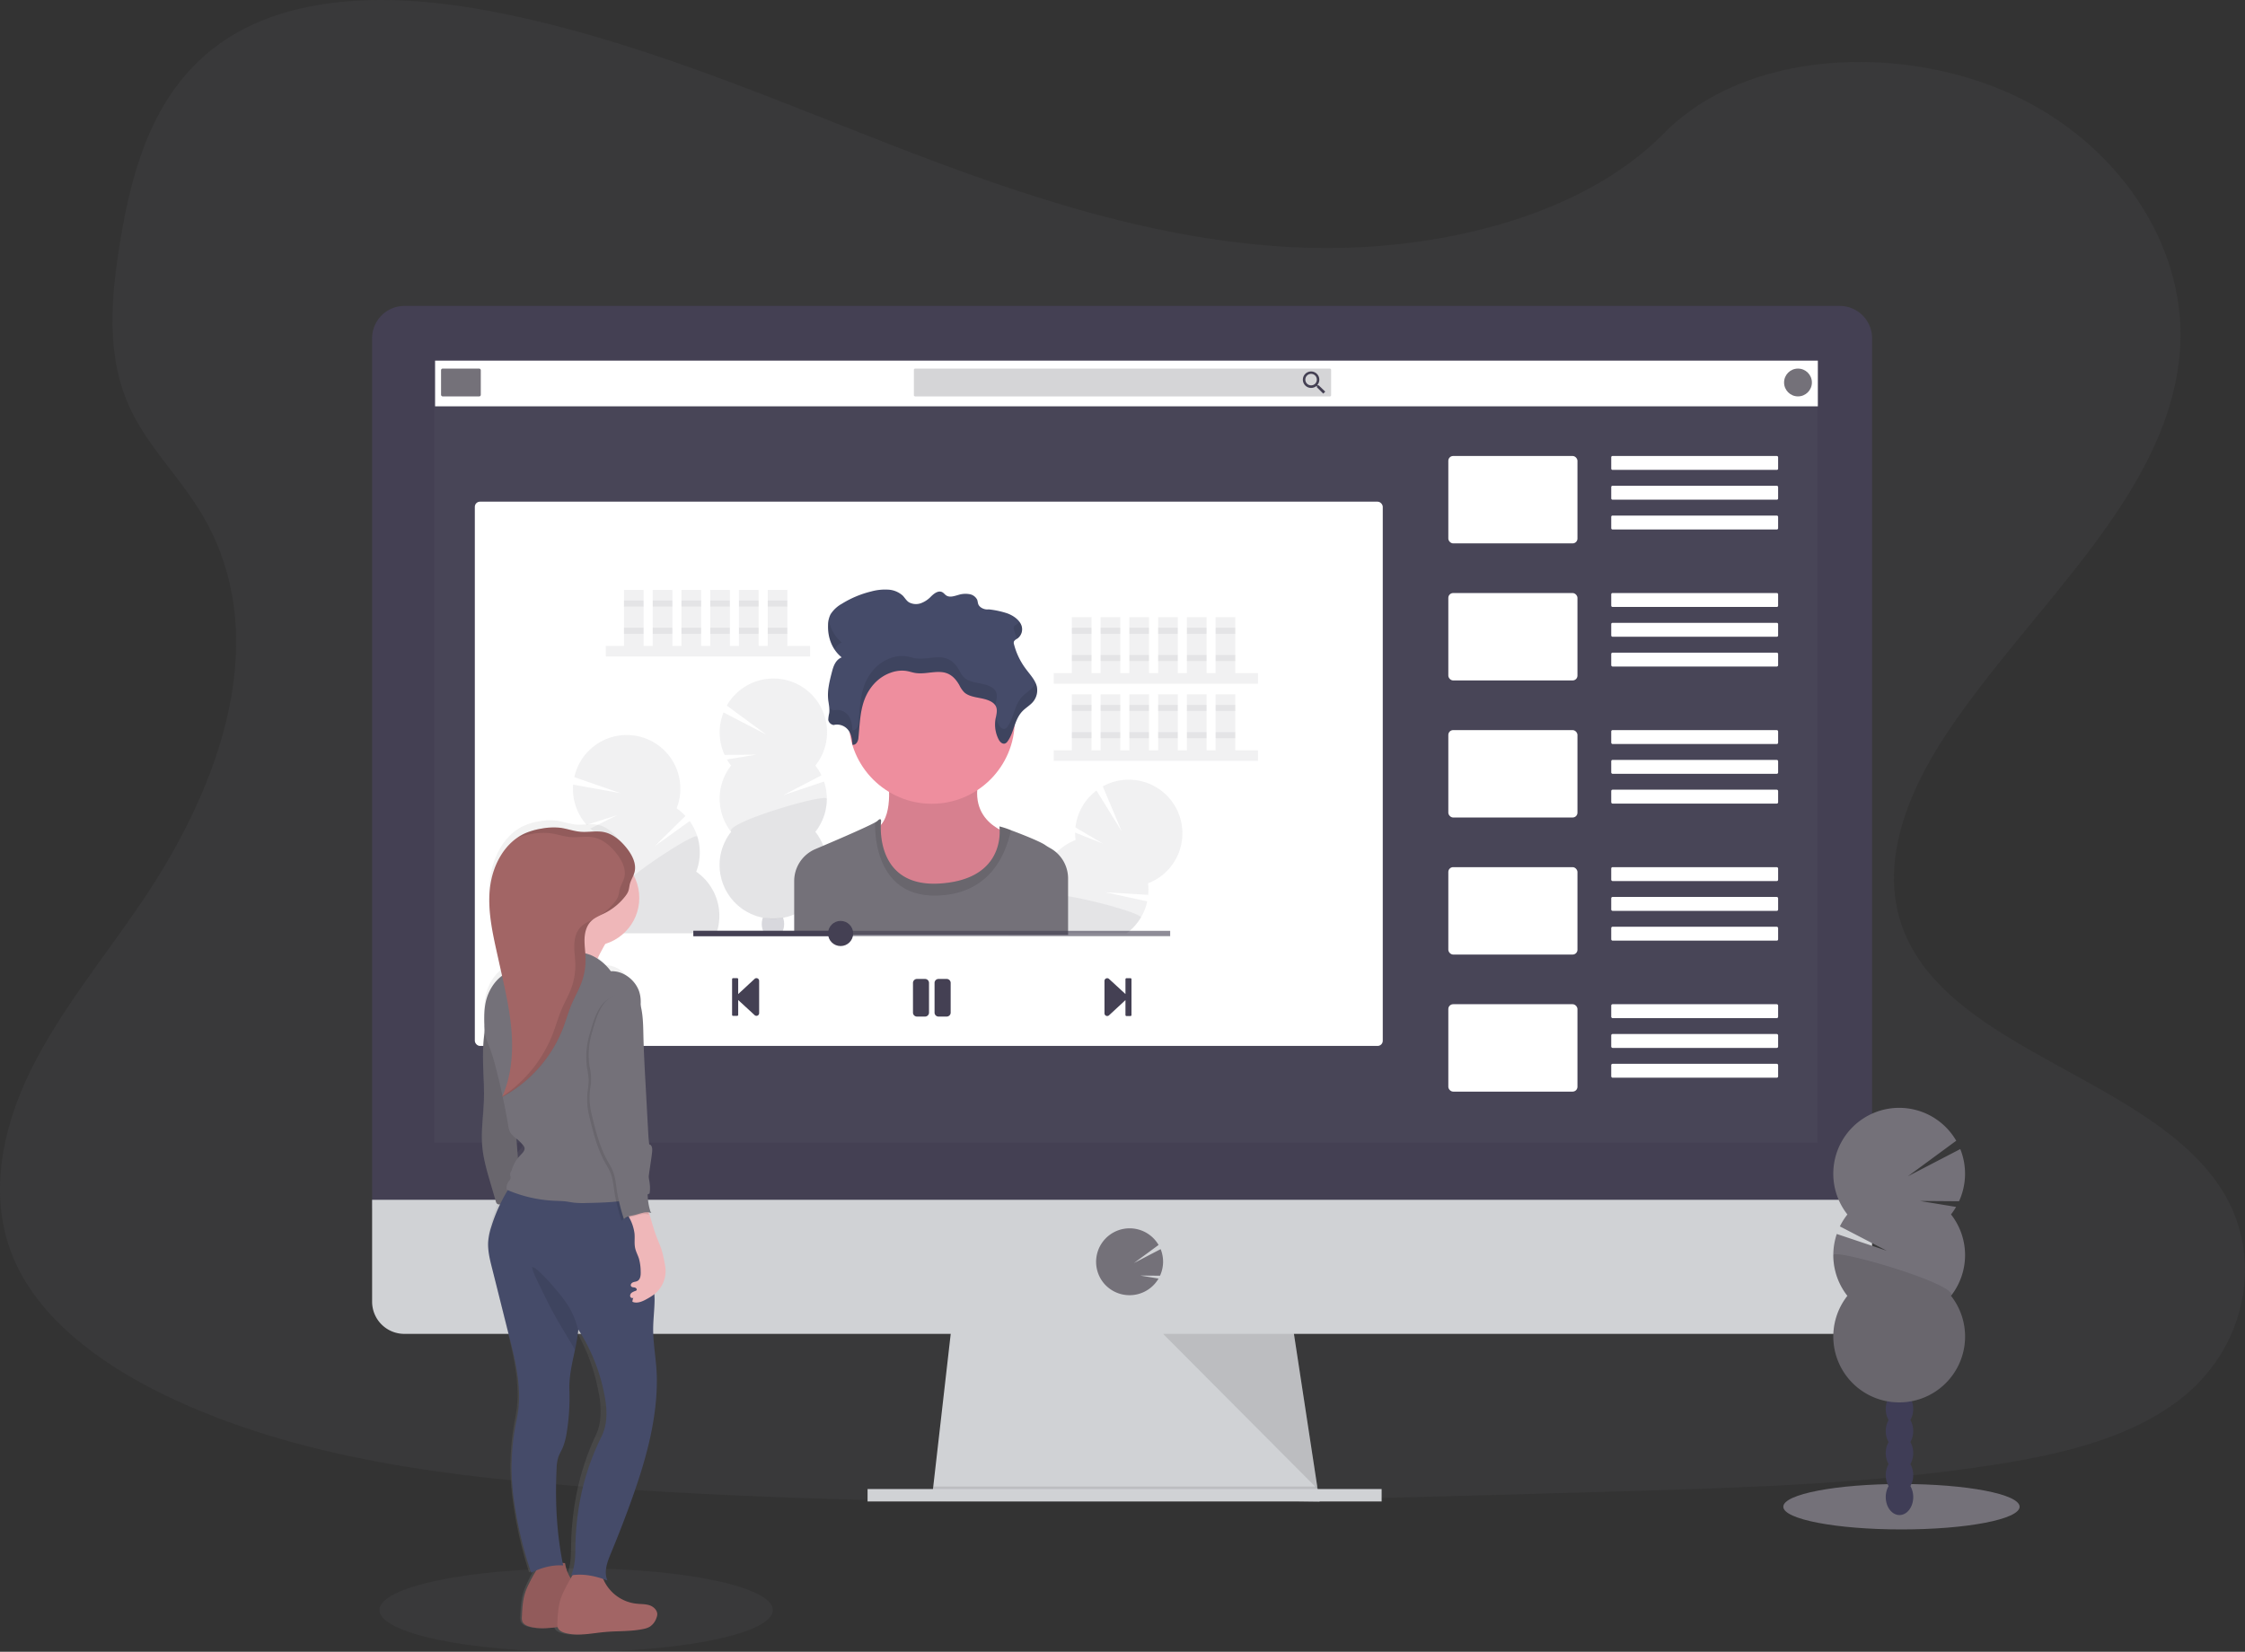 <svg id="b847c0d8-de26-4ae3-b269-ef35a8ef771f" data-name="Layer 1" xmlns="http://www.w3.org/2000/svg" xmlns:xlink="http://www.w3.org/1999/xlink" width="1130" height="831.56" viewBox="0 0 1130 831.56"><rect x="0" y="0" width="1130" height="831.56" fill="#333333" stroke="none"/><defs><linearGradient id="af868219-7e5b-405b-a411-f7ffae4abd96" x1="321.68" y1="857.11" x2="321.68" y2="447.21" gradientUnits="userSpaceOnUse"><stop offset="0" stop-color="gray" stop-opacity="0.25"/><stop offset="0.54" stop-color="gray" stop-opacity="0.12"/><stop offset="1" stop-color="gray" stop-opacity="0.1"/></linearGradient></defs><title>youtube tutorial</title><path d="M691.54,158.91C619.1,156.4,550.1,133,484.22,107.42S353.07,53.49,282.37,39.93C236.89,31.21,184.88,30,148.24,54.36c-35.27,23.46-46.66,64-52.78,101.55-4.61,28.28-7.32,58,5.3,84.51,8.77,18.37,24.34,33.82,35.11,51.42,37.45,61.26,11,136.79-29.62,196.59-19,28.06-41.13,54.82-55.82,84.69s-21.49,64.08-8.64,94.54c12.75,30.2,43.11,52.88,76,68.83,66.81,32.4,145.54,41.68,222.31,46.93C510.05,795,680.9,790,851.29,785c63.06-1.87,126.39-3.76,188.43-13.51,34.44-5.41,70-14,95-34.75,31.75-26.34,39.62-70.94,18.34-104-35.68-55.39-134.35-69.15-159.29-128.6-13.73-32.72.37-69.17,20.32-99.52,42.8-65.11,114.54-122.22,118.32-196.64,2.6-51.11-31.89-102.3-85.21-126.48-55.9-25.35-133.4-22.16-174.64,19.8C830.12,144.51,755.5,161.13,691.54,158.91Z" transform="translate(-35 -34.22)" fill="#747179" opacity="0.1"/><polygon points="664.18 755.89 469.18 753.39 469.75 748.39 479.18 665.89 650.43 665.89 663.03 748.39 663.99 754.64 664.18 755.89" fill="#d0d2d5"/><polygon points="663.99 754.64 566.68 754.64 469.18 753.39 469.75 748.39 663.03 748.39 663.99 754.64" opacity="0.1"/><rect x="436.68" y="749.64" width="258.75" height="6.25" fill="#d0d2d5"/><path d="M977.3,204.59a16.27,16.27,0,0,0-16.19-16.35H238.5a16.27,16.27,0,0,0-16.2,16.35v438h755Z" transform="translate(-35 -34.22)" fill="#444053"/><path d="M222.3,638.24v51.3a16.2,16.2,0,0,0,16.2,16.2H961.11a16.2,16.2,0,0,0,16.19-16.2v-51.3Z" transform="translate(-35 -34.22)" fill="#d0d2d5"/><rect x="218.55" y="181.52" width="696.25" height="393.75" fill="#747179" opacity="0.1"/><path d="M603.55,686.27a16.89,16.89,0,0,0,13.28-6.44v0a17.21,17.21,0,0,0,1.31-1.93l-9.26-1.52,10,.08a16.85,16.85,0,0,0,.32-13.38l-13.43,7,12.39-9.1a16.87,16.87,0,1,0-27.87,18.88v0A16.87,16.87,0,0,0,603.55,686.27Z" transform="translate(-35 -34.22)" fill="#747179"/><polygon points="585.43 671.52 663.22 749.64 651.29 671.52 585.43 671.52" opacity="0.1"/><rect x="239" y="252.56" width="457" height="274" rx="2.6" fill="#fff"/><rect x="219" y="181.56" width="696" height="23" fill="#fff"/><rect x="222" y="185.56" width="20" height="14" rx="0.78" fill="#747179"/><rect x="460" y="185.56" width="210" height="14" rx="0.58" fill="#747179" opacity="0.3"/><path d="M698.77,228.22h-.51l-.19-.16a4.25,4.25,0,0,0,1-2.72,4.14,4.14,0,1,0-4.13,4.17,4.27,4.27,0,0,0,2.72-1l.19.16v.52l3.2,3.2,1-1Zm-3.84,0a2.89,2.89,0,1,1,2.88-2.88A2.86,2.86,0,0,1,694.93,228.22Z" transform="translate(-35 -34.22)" fill="#444053"/><circle cx="905" cy="192.56" r="7" fill="#747179"/><rect x="729" y="229.56" width="65" height="44" rx="2.43" fill="#fff"/><rect x="811" y="229.56" width="84" height="7" rx="0.61" fill="#fff"/><rect x="811" y="244.56" width="84" height="7" rx="0.61" fill="#fff"/><rect x="811" y="259.56" width="84" height="7" rx="0.61" fill="#fff"/><rect x="729" y="298.56" width="65" height="44" rx="2.43" fill="#fff"/><rect x="811" y="298.56" width="84" height="7" rx="0.61" fill="#fff"/><rect x="811" y="313.56" width="84" height="7" rx="0.61" fill="#fff"/><rect x="811" y="328.56" width="84" height="7" rx="0.66" fill="#fff"/><rect x="729" y="367.56" width="65" height="44" rx="2.43" fill="#fff"/><rect x="811" y="367.56" width="84" height="7" rx="0.66" fill="#fff"/><rect x="811" y="382.56" width="84" height="7" rx="0.66" fill="#fff"/><rect x="811" y="397.56" width="84" height="7" rx="0.66" fill="#fff"/><rect x="729" y="436.56" width="65" height="44" rx="2.43" fill="#fff"/><rect x="811" y="436.56" width="84" height="7" rx="0.66" fill="#fff"/><rect x="811" y="451.56" width="84" height="7" rx="0.66" fill="#fff"/><rect x="811" y="466.56" width="84" height="7" rx="0.66" fill="#fff"/><rect x="729" y="505.56" width="65" height="44" rx="2.43" fill="#fff"/><rect x="811" y="505.56" width="84" height="7" rx="0.66" fill="#fff"/><rect x="811" y="520.56" width="84" height="7" rx="0.66" fill="#fff"/><rect x="811" y="535.56" width="84" height="7" rx="0.66" fill="#fff"/><rect x="304.92" y="325.17" width="102.83" height="5.33" fill="#747179" opacity="0.1"/><rect x="314.06" y="296.99" width="9.9" height="28.18" fill="#747179" opacity="0.1"/><rect x="328.53" y="296.99" width="9.9" height="28.18" fill="#747179" opacity="0.1"/><rect x="343" y="296.99" width="9.9" height="28.18" fill="#747179" opacity="0.1"/><rect x="357.47" y="296.99" width="9.9" height="28.18" fill="#747179" opacity="0.1"/><rect x="371.94" y="296.99" width="9.9" height="28.18" fill="#747179" opacity="0.1"/><rect x="386.42" y="296.99" width="9.9" height="28.18" fill="#747179" opacity="0.1"/><rect x="314.06" y="302.32" width="9.9" height="3.05" fill="#747179" opacity="0.1"/><rect x="328.53" y="302.32" width="9.9" height="3.05" fill="#747179" opacity="0.1"/><rect x="343" y="302.32" width="9.9" height="3.05" fill="#747179" opacity="0.1"/><rect x="357.47" y="302.32" width="9.9" height="3.05" fill="#747179" opacity="0.1"/><rect x="371.94" y="302.32" width="9.9" height="3.05" fill="#747179" opacity="0.1"/><rect x="386.42" y="302.32" width="9.9" height="3.05" fill="#747179" opacity="0.1"/><rect x="314.06" y="316.03" width="9.9" height="3.05" fill="#747179" opacity="0.1"/><rect x="328.53" y="316.03" width="9.9" height="3.05" fill="#747179" opacity="0.1"/><rect x="343" y="316.03" width="9.9" height="3.05" fill="#747179" opacity="0.1"/><rect x="357.47" y="316.03" width="9.9" height="3.05" fill="#747179" opacity="0.1"/><rect x="371.94" y="316.03" width="9.9" height="3.05" fill="#747179" opacity="0.1"/><rect x="386.42" y="316.03" width="9.9" height="3.05" fill="#747179" opacity="0.1"/><rect x="530.37" y="338.88" width="102.83" height="5.33" fill="#747179" opacity="0.1"/><rect x="539.51" y="310.7" width="9.9" height="28.18" fill="#747179" opacity="0.1"/><rect x="553.98" y="310.7" width="9.9" height="28.18" fill="#747179" opacity="0.1"/><rect x="568.45" y="310.7" width="9.9" height="28.18" fill="#747179" opacity="0.1"/><rect x="582.93" y="310.7" width="9.9" height="28.18" fill="#747179" opacity="0.1"/><rect x="597.4" y="310.7" width="9.9" height="28.18" fill="#747179" opacity="0.1"/><rect x="611.87" y="310.7" width="9.9" height="28.18" fill="#747179" opacity="0.1"/><rect x="539.51" y="316.03" width="9.9" height="3.05" fill="#747179" opacity="0.1"/><rect x="553.98" y="316.03" width="9.9" height="3.05" fill="#747179" opacity="0.1"/><rect x="568.45" y="316.03" width="9.9" height="3.05" fill="#747179" opacity="0.1"/><rect x="582.93" y="316.03" width="9.9" height="3.05" fill="#747179" opacity="0.1"/><rect x="597.4" y="316.03" width="9.9" height="3.05" fill="#747179" opacity="0.1"/><rect x="611.87" y="316.03" width="9.9" height="3.05" fill="#747179" opacity="0.1"/><rect x="539.51" y="329.74" width="9.9" height="3.05" fill="#747179" opacity="0.1"/><rect x="553.98" y="329.74" width="9.9" height="3.05" fill="#747179" opacity="0.1"/><rect x="568.45" y="329.74" width="9.9" height="3.05" fill="#747179" opacity="0.1"/><rect x="582.93" y="329.74" width="9.9" height="3.05" fill="#747179" opacity="0.1"/><rect x="597.4" y="329.74" width="9.9" height="3.05" fill="#747179" opacity="0.1"/><rect x="611.87" y="329.74" width="9.9" height="3.05" fill="#747179" opacity="0.1"/><rect x="530.37" y="377.72" width="102.83" height="5.33" fill="#747179" opacity="0.1"/><rect x="539.51" y="349.54" width="9.9" height="28.18" fill="#747179" opacity="0.1"/><rect x="553.98" y="349.54" width="9.9" height="28.18" fill="#747179" opacity="0.1"/><rect x="568.45" y="349.54" width="9.9" height="28.18" fill="#747179" opacity="0.1"/><rect x="582.93" y="349.54" width="9.9" height="28.18" fill="#747179" opacity="0.1"/><rect x="597.4" y="349.54" width="9.9" height="28.18" fill="#747179" opacity="0.1"/><rect x="611.87" y="349.54" width="9.9" height="28.18" fill="#747179" opacity="0.1"/><rect x="539.51" y="354.87" width="9.9" height="3.05" fill="#747179" opacity="0.1"/><rect x="553.98" y="354.87" width="9.9" height="3.05" fill="#747179" opacity="0.1"/><rect x="568.45" y="354.87" width="9.9" height="3.05" fill="#747179" opacity="0.1"/><rect x="582.93" y="354.87" width="9.9" height="3.05" fill="#747179" opacity="0.1"/><rect x="597.4" y="354.87" width="9.9" height="3.05" fill="#747179" opacity="0.1"/><rect x="611.87" y="354.87" width="9.9" height="3.05" fill="#747179" opacity="0.1"/><rect x="539.51" y="368.58" width="9.9" height="3.05" fill="#747179" opacity="0.1"/><rect x="553.98" y="368.58" width="9.9" height="3.05" fill="#747179" opacity="0.1"/><rect x="568.45" y="368.58" width="9.9" height="3.05" fill="#747179" opacity="0.1"/><rect x="582.93" y="368.58" width="9.9" height="3.05" fill="#747179" opacity="0.1"/><rect x="597.4" y="368.58" width="9.9" height="3.05" fill="#747179" opacity="0.1"/><rect x="611.87" y="368.58" width="9.9" height="3.05" fill="#747179" opacity="0.1"/><path d="M403,419.66a28.45,28.45,0,0,1-2.1-3.09l14.81-2.43-16,.12a27.06,27.06,0,0,1-.52-21.38L420.64,404l-19.81-14.56a27,27,0,1,1,44.57,30.2,26.24,26.24,0,0,1,3.08,4.92l-19.22,10,20.49-6.87A27,27,0,0,1,445.4,453,27,27,0,1,1,403,453a27,27,0,0,1,0-33.37Z" transform="translate(-35 -34.22)" fill="#747179" opacity="0.1"/><path d="M451.18,436.34A26.89,26.89,0,0,1,445.4,453,27,27,0,1,1,403,453C399.37,448.43,451.18,433.31,451.18,436.34Z" transform="translate(-35 -34.22)" fill="#747179" opacity="0.1"/><path d="M428.52,503.88a2.53,2.53,0,0,1,.13.22h-9.16c.05-.07.08-.15.13-.22a8.87,8.87,0,0,1-1.18-4.51,9.26,9.26,0,0,1,.55-3.18v0c.51.08,1.14.17,1.87.25a32.1,32.1,0,0,0,6.39,0q.92-.09,1.89-.24a.09.09,0,0,0,0,.05,9,9,0,0,1,.54,3.13A8.87,8.87,0,0,1,428.52,503.88Z" transform="translate(-35 -34.22)" fill="#3f3d56" opacity="0.2"/><path d="M395.6,504.1h-51c-.11-.29-.21-.6-.3-.9a26.85,26.85,0,0,1,.59-17.64,27,27,0,0,1-9.85-31.89,25.83,25.83,0,0,1-2.91-2.33l13.42-6.69-15.26,4.84a27,27,0,0,1-6.8-20.27l23.81,4.3-23.22-8.07a27,27,0,1,1,51.49,15.7A27.35,27.35,0,0,1,380,445l-15.42,15.21,17.55-12.62a27,27,0,0,1,3.32,25.5A27,27,0,0,1,395.6,504.1Z" transform="translate(-35 -34.22)" fill="#747179" opacity="0.1"/><path d="M395.6,504.1h-51c-.11-.29-.21-.6-.3-.9a26.85,26.85,0,0,1,.59-17.64c-4.8-3.32,40.23-33.07,41.12-30.17a26.88,26.88,0,0,1-.59,17.65A27,27,0,0,1,395.6,504.1Z" transform="translate(-35 -34.22)" fill="#747179" opacity="0.1"/><path d="M626.35,467.56a26.9,26.9,0,0,1-13.51,11.36,27.4,27.4,0,0,1,.11,5.8l-21.61-1.3L612.45,488a27,27,0,0,1-3.22,8.16,26.57,26.57,0,0,1-7.2,7.9H572.61v.77h-30c.06-.26.12-.51.19-.77a27,27,0,0,1,16.45-18.31,27,27,0,0,1,17.13-28.64,27.36,27.36,0,0,1-.22-3.73l13.95,5.51-13.8-8.11A27,27,0,0,1,586.9,432.2l12.71,20.58-9.53-22.66a27,27,0,0,1,36.27,37.44Z" transform="translate(-35 -34.22)" fill="#747179" opacity="0.1"/><path d="M609.23,496.2a26.57,26.57,0,0,1-7.2,7.9H572.61v.77h-30c.06-.26.12-.51.19-.77a27,27,0,0,1,16.45-18.31c-.25-2,5.56-1.7,13.31-.4C587.75,487.94,610.26,494.48,609.23,496.2Z" transform="translate(-35 -34.22)" fill="#747179" opacity="0.1"/><path d="M481.71,424.19s3.7,20-4.56,26.53,7,45.67,32.18,41.1,35.44-37.4,35.44-37.4-25.22-5.22-15.87-31.75Z" transform="translate(-35 -34.22)" fill="#ee8e9e"/><path d="M481.71,424.19s3.7,20-4.56,26.53,7,45.67,32.18,41.1,35.44-37.4,35.44-37.4-25.22-5.22-15.87-31.75Z" transform="translate(-35 -34.22)" opacity="0.1"/><circle cx="469" cy="362.9" r="41.75" fill="#ee8e9e"/><path d="M572.61,476.49v28.38H434.75V477.78a17.48,17.48,0,0,1,10.67-16.1l3.95-1.68c10-4.26,22.15-9.55,26.12-11.75a6.53,6.53,0,0,0,1.22-.79c2.17-2.17,1.74.65,1.74.65s-.06.54-.1,1.47c-.24,6.39.68,31.5,30.11,29.41,28.71-2,30-21.42,29.71-27.13a15.45,15.45,0,0,0-.13-1.58,37.09,37.09,0,0,1,5.81,1.9c6,2.22,14.86,5.78,17.23,7.46.74.52,1.64,1.06,2.62,1.61a17.23,17.23,0,0,1,3.1,2.21A17.51,17.51,0,0,1,572.61,476.49Z" transform="translate(-35 -34.22)" fill="#747179"/><path d="M543.85,452.18c-2.43,11.26-10.06,32.35-37.56,32.9-29.3.58-31-28.56-30.81-36.83a5.91,5.91,0,0,0,1.23-.79c2.18-2.17,1.74.65,1.74.65s-3.69,33.27,30,30.88S538,450.29,538,450.29C538,450.13,540.51,451,543.85,452.18Z" transform="translate(-35 -34.22)" opacity="0.1"/><path d="M454.58,399.21a7.15,7.15,0,0,1,7.53,2.75c1.52,2.13,1.75,4.7,1.94,7.16,1.81.38,2.83-1.67,3-3.22.67-6.31.72-12.74,2.84-18.84s6.75-12,13.86-14.33a16.08,16.08,0,0,1,7.57-.72c1.51.25,2.93.78,4.43,1,5.2.86,10.85-1.6,15.72.11,3.06,1.08,5,3.57,6.43,6.06a13.08,13.08,0,0,0,2.5,3.63c2.07,1.86,5.31,2.34,8.28,2.92s6.21,1.59,7.48,3.88c1.14,2.07.3,4.46-.08,6.7a16.42,16.42,0,0,0,1.69,10.37c.55,1,1.67,2.21,3,1.88a2.63,2.63,0,0,0,1.42-1.15c3.41-4.78,3.32-11,7.6-15.31,1.43-1.44,3.28-2.56,4.67-4a9.08,9.08,0,0,0,2.42-8.24c-.77-3.3-3.41-6-5.54-8.9a35,35,0,0,1-5.93-12.31,2.23,2.23,0,0,1,0-1.61,4.29,4.29,0,0,1,1.52-1.24,5.74,5.74,0,0,0,1.94-7.33C547.66,346,545,344.12,542,343a44.8,44.8,0,0,0-9.37-2c-2.1.3-4.56-.89-5.21-2.57-.29-.75-.29-1.56-.58-2.31a5.3,5.3,0,0,0-4-2.8,11.7,11.7,0,0,0-5.35.38c-2,.56-4.27,1.4-6,.42-.91-.51-1.41-1.44-2.39-1.86-2-.84-4.06.86-5.49,2.26a13.36,13.36,0,0,1-4.95,3.33,7.37,7.37,0,0,1-6.14-.41c-1.37-.87-2.06-2.27-3.15-3.38a11.86,11.86,0,0,0-7.45-3,26.23,26.23,0,0,0-8.41.92,50.78,50.78,0,0,0-14.77,6.2,15.87,15.87,0,0,0-5.67,5.27,12,12,0,0,0-1.27,5.43c-.22,5.91,1.74,12.13,6.85,16.27-3.12,1.3-4.17,4.49-4.9,7.32-1.17,4.52-2.34,9.11-1.9,13.71.22,2.38.87,4.76.52,7.13a15.36,15.36,0,0,0-.46,3.41A3.27,3.27,0,0,0,454.58,399.21Z" transform="translate(-35 -34.22)" fill="#454b69"/><g opacity="0.1"><path d="M556.23,378a9.76,9.76,0,0,1-1.8,2.66c-1.39,1.46-3.24,2.59-4.67,4-4.28,4.28-4.19,10.54-7.6,15.32a2.57,2.57,0,0,1-1.42,1.14c-1.3.34-2.42-.84-3-1.88a17.2,17.2,0,0,1-1.49-4c-.07.35-.14.7-.2,1a16.42,16.42,0,0,0,1.69,10.37c.55,1,1.67,2.21,3,1.88a2.63,2.63,0,0,0,1.42-1.15c3.41-4.78,3.32-11,7.6-15.31,1.43-1.44,3.28-2.56,4.67-4a9.08,9.08,0,0,0,2.42-8.24A10.74,10.74,0,0,0,556.23,378Z" transform="translate(-35 -34.22)"/><path d="M546.91,348.4a4.19,4.19,0,0,0-1.52,1.24,2.21,2.21,0,0,0,0,1.6,33.82,33.82,0,0,0,1.51,4.56h0a5.74,5.74,0,0,0,1.94-7.33,7,7,0,0,0-.7-1.17A5.76,5.76,0,0,1,546.91,348.4Z" transform="translate(-35 -34.22)"/><path d="M458.71,357.67a18.54,18.54,0,0,1-6.55-11.59,15.62,15.62,0,0,0-.3,2.72,20.82,20.82,0,0,0,3.29,12.37A7,7,0,0,1,458.71,357.67Z" transform="translate(-35 -34.22)"/><path d="M536.08,388.94c.38-2.25,1.22-4.64.08-6.7-1.27-2.3-4.51-3.3-7.48-3.88s-6.21-1.07-8.28-2.92a13.08,13.08,0,0,1-2.5-3.63c-1.41-2.49-3.37-5-6.43-6.06-4.87-1.71-10.52.74-15.72-.11-1.5-.25-2.92-.77-4.43-1a16,16,0,0,0-7.57.72c-7.11,2.34-11.74,8.24-13.86,14.33s-2.17,12.52-2.84,18.84c-.17,1.54-1.19,3.6-3,3.22-.19-2.47-.42-5-1.94-7.17a7.15,7.15,0,0,0-7.53-2.74,3.66,3.66,0,0,1-2.11-1.35,11.59,11.59,0,0,1,0,2.76,15.36,15.36,0,0,0-.46,3.41,3.27,3.27,0,0,0,2.61,2.57,7.15,7.15,0,0,1,7.53,2.75c1.52,2.13,1.75,4.7,1.94,7.16,1.81.38,2.83-1.67,3-3.22.67-6.31.72-12.74,2.84-18.84s6.75-12,13.86-14.33a16.08,16.08,0,0,1,7.57-.72c1.51.25,2.93.78,4.43,1,5.2.86,10.85-1.6,15.72.11,3.06,1.08,5,3.57,6.43,6.06a13.08,13.08,0,0,0,2.5,3.63c2.07,1.86,5.31,2.34,8.28,2.92s6,1.52,7.33,3.64C536,389.24,536.05,389.09,536.08,388.94Z" transform="translate(-35 -34.22)"/><path d="M452.43,385.83a19,19,0,0,0-.33-5.57,24.82,24.82,0,0,0-.19,5.84c0,.5.11,1,.18,1.49C452.2,387,452.35,386.42,452.43,385.83Z" transform="translate(-35 -34.22)"/></g><path d="M403.49,545.22V527.17a.51.51,0,0,1,.51-.51h2.05a.51.51,0,0,1,.51.51v7.51l8.32-7.71a1.36,1.36,0,0,1,2.23,1v16.35a1.36,1.36,0,0,1-2.23,1l-8.32-7.66v7.47a.51.51,0,0,1-.51.51H404A.51.51,0,0,1,403.49,545.22Z" transform="translate(-35 -34.22)" fill="#444053"/><path d="M604.52,527.17v18.05a.51.51,0,0,1-.52.51h-2a.51.51,0,0,1-.51-.51v-7.51l-8.32,7.7a1.37,1.37,0,0,1-2.24-1V528a1.37,1.37,0,0,1,2.24-1l8.32,7.66v-7.46a.51.51,0,0,1,.51-.51h2A.51.51,0,0,1,604.52,527.17Z" transform="translate(-35 -34.22)" fill="#444053"/><path d="M500.61,546h-4.07a2,2,0,0,1-2-2V529.06a2,2,0,0,1,2-2h4.07a2,2,0,0,1,2,2V544A2,2,0,0,1,500.61,546Zm12.9-2V529.06a2,2,0,0,0-2-2H507.4a2,2,0,0,0-2,2V544a2,2,0,0,0,2,2h4.07A2,2,0,0,0,513.51,544Z" transform="translate(-35 -34.22)" fill="#444053"/><rect x="349" y="468.62" width="240" height="2.67" fill="#444053" opacity="0.6"/><circle cx="423.11" cy="469.95" r="6.33" fill="#444053"/><rect x="349" y="468.62" width="74.11" height="2.67" fill="#444053"/><ellipse cx="957.08" cy="758.54" rx="59.47" ry="11.44" fill="#747179"/><ellipse cx="956.09" cy="753.68" rx="6.92" ry="9.06" fill="#3f3d56"/><ellipse cx="956.09" cy="742.6" rx="6.92" ry="9.06" fill="#3f3d56"/><ellipse cx="956.09" cy="731.53" rx="6.92" ry="9.06" fill="#3f3d56"/><ellipse cx="956.09" cy="720.45" rx="6.92" ry="9.06" fill="#3f3d56"/><ellipse cx="956.09" cy="709.37" rx="6.92" ry="9.06" fill="#3f3d56"/><ellipse cx="956.09" cy="698.29" rx="6.92" ry="9.06" fill="#3f3d56"/><ellipse cx="956.09" cy="687.21" rx="6.92" ry="9.06" fill="#3f3d56"/><path d="M1017,645.63a34.28,34.28,0,0,0,2.58-3.8l-18.2-3,19.68.15a33.27,33.27,0,0,0,.63-26.28L995.31,626.4l24.34-17.89a33.17,33.17,0,1,0-54.78,37.12,33.85,33.85,0,0,0-3.78,6l23.62,12.27-25.18-8.45a33.19,33.19,0,0,0,5.34,31.14,33.16,33.16,0,1,0,52.14,0,33.18,33.18,0,0,0,0-41Z" transform="translate(-35 -34.22)" fill="#747179"/><path d="M957.78,666.13a33,33,0,0,0,7.09,20.5,33.16,33.16,0,1,0,52.14,0C1021.45,681,957.78,662.41,957.78,666.13Z" transform="translate(-35 -34.22)" opacity="0.1"/><ellipse cx="290" cy="810.56" rx="99" ry="21" fill="#747179" opacity="0.1"/><path d="M358.15,842.34c-2-.73-4.14-.61-6.23-.84a19.28,19.28,0,0,1-11.46-5.56,21,21,0,0,1-4.58-7c.66.24,1.32.49,2,.76-2-4.67.1-9.91,1.94-14.63q4.68-12,8.85-24.13c7-20.49,13-41.8,12.87-63.6,0-7.88-1.45-15.33-1.73-23.2-.21-5.84.69-11.67.65-17.52,0-.82,0-1.63-.06-2.45a15.53,15.53,0,0,0,5.27-12.66,30.48,30.48,0,0,0-.53-3.68,59.68,59.68,0,0,0-1.4-6.26c-.66-2.17-1.56-4.25-2.33-6.37-1.49-4.11-2.5-8.39-3.77-12.57A4.33,4.33,0,0,1,359,643a2.93,2.93,0,0,1-.64-1.31,32.41,32.41,0,0,1-1.2-8.17l.85-.38a21.27,21.27,0,0,0-.41-8.09c.48-4.29,1.23-8.61,1.69-12.88.17-1.6.1-3.61-1.37-4-.3-2.29-.42-4.61-.54-6.92q-.63-12.09-1.25-24.17c-.42-8.09-.84-16.17-1-24.27-.11-5.14-.17-10.46-1.39-15.38a18.6,18.6,0,0,0-.71-7c-1.86-5.89-7.64-10.56-13.5-10.23a26.86,26.86,0,0,0-6.39-6.46c1.17-2.62,2.57-5.32,3.72-7.44C346.24,503.25,353.1,494,353.1,483a25.43,25.43,0,0,0-2.75-11.59,12.52,12.52,0,0,0,.44-1.35,11.09,11.09,0,0,0-.45-6.49,19,19,0,0,0-1-2.32c-.26-.5-.54-1-.83-1.48L348,459c-.31-.47-.63-.92-1-1.36a33.1,33.1,0,0,0-2.28-2.74,22.56,22.56,0,0,0-3.28-2.92,14.46,14.46,0,0,0-5.4-2.49,16.46,16.46,0,0,0-3.43-.31c-.69,0-1.39,0-2.08.06-1.4.08-2.79.18-4.18.17-.46,0-.93,0-1.39-.07a50.63,50.63,0,0,1-7.24-1.51l-1.2-.25c-.41-.08-.81-.15-1.22-.2a22.89,22.89,0,0,0-3.31-.2l-1.11,0a30.68,30.68,0,0,0-3.31.34l-1.1.17a31.6,31.6,0,0,0-8.05,2.39c-.33.15-.67.32-1,.5l-.2.11c-.27.14-.54.29-.8.45l-.15.09-.85.54-.07.05c-7.94,5.34-12.63,15.46-13.82,25.5-1.33,11.27,1,22.63,3.33,33.72l2.1,10c.09.45.19.89.28,1.34a22,22,0,0,0-6.59,9.14c-2,5-2.05,10.41-1.89,15.83,0,1.1.06,2.2.17,3.3-.25,2.08-.47,4.17-.61,6.27-.63,9.7.55,19.45.24,29.17-.24,7.49-1.37,15-.82,22.44.48,6.6,2.25,13,4,19.37l2.52,9.08a2.41,2.41,0,0,0,.63,1.25,1.9,1.9,0,0,0,1.41.29A85.12,85.12,0,0,0,282.2,650a35.5,35.5,0,0,0-1.48,7.38c-.33,4.58.73,9.13,1.79,13.58q2.4,10,4.78,20.08,1.68,7.05,3.35,14.09c2.2,9.26,4.41,18.58,4.82,28.11a61.05,61.05,0,0,1-1,14.29,124.52,124.52,0,0,0-1.24,42.83,210,210,0,0,0,8.09,35.41c.81-.43,1.63-.83,2.47-1.2l-.35.65q-1.73,3-3.2,6.15a35,35,0,0,0-1.71,4.21c-1.28,4-1.48,8.26-1.66,12.47a6.1,6.1,0,0,0,.21,2.41c.55,1.51,2.13,2.28,3.6,2.7,4.32,1.23,8.81.79,13.3.21a1.61,1.61,0,0,0,.09.29c.55,1.51,2.12,2.28,3.6,2.7,6.18,1.76,12.7.1,19.07-.5s12.63-.16,18.76-1.63a8.93,8.93,0,0,0,2.6-1,8.51,8.51,0,0,0,3.28-4.55,5.83,5.83,0,0,0,.38-1.49C362,845,360.13,843.07,358.15,842.34ZM337,749.73a25.2,25.2,0,0,1-2,6.78,129.4,129.4,0,0,0-10.26,32.17,149.15,149.15,0,0,0-2.27,22.25c-.1,5.5.11,11.26-2.18,16.2l.83-.13c-.26.48-.51,1-.75,1.38l-.12.22a21.68,21.68,0,0,1-2.73-7.66c0-.09-.45-.16-1.14-.2a206.93,206.93,0,0,1-2.92-47.89,22.17,22.17,0,0,1,.8-5.75c.51-1.61,1.37-3.08,2-4.64a34.09,34.09,0,0,0,2-8.14,115.64,115.64,0,0,0,1.26-21.52c-.24-6.79,1.33-13.54,2.67-20.3.64-3.21,1.23-6.43,1.55-9.65l.06-.65a96.87,96.87,0,0,1,12.28,31.88A45.6,45.6,0,0,1,337,749.73Zm-42.8-144.52.32.28a22,22,0,0,1,2.66,2.79,3.69,3.69,0,0,1,.84,1.54c.3,1.46-.91,2.7-1.9,3.77a17,17,0,0,0-1.21,1.46Q294.59,610.13,294.23,605.21Z" transform="translate(-35 -34.22)" fill="url(#af868219-7e5b-405b-a411-f7ffae4abd96)"/><path d="M280.36,542.53l-1.1,8.49c-.37,2.88-.74,5.75-.94,8.64-.67,9.62.57,19.28.25,28.92-.26,7.42-1.44,14.83-.87,22.24.51,6.54,2.37,12.9,4.23,19.2l2.64,9a2.38,2.38,0,0,0,.66,1.24,2.33,2.33,0,0,0,1.69.27l11.72-1.06c-.75-3.44-1.58-7-2-10.53-.32-2.76-.51-5.54-.71-8.32-.62-8.66-1.33-17.32-2-26l-1.25-15.2c-.53-6.6-1.08-13.23-2.74-19.64A39.09,39.09,0,0,0,280.36,542.53Z" transform="translate(-35 -34.22)" fill="#747179"/><path d="M280.36,542.53l-1.1,8.49c-.37,2.88-.74,5.75-.94,8.64-.67,9.62.57,19.28.25,28.92-.26,7.42-1.44,14.83-.87,22.24.51,6.54,2.37,12.9,4.23,19.2l2.64,9a2.38,2.38,0,0,0,.66,1.24,2.33,2.33,0,0,0,1.69.27l11.72-1.06c-.75-3.44-1.58-7-2-10.53-.32-2.76-.51-5.54-.71-8.32-.62-8.66-1.33-17.32-2-26l-1.25-15.2c-.53-6.6-1.08-13.23-2.74-19.64A39.09,39.09,0,0,0,280.36,542.53Z" transform="translate(-35 -34.22)" opacity="0.1"/><path d="M301.24,831.55a35.81,35.81,0,0,0-1.8,4.18c-1.34,3.95-1.54,8.19-1.74,12.36a6,6,0,0,0,.22,2.39c.58,1.5,2.24,2.26,3.79,2.67,6.49,1.75,13.33.11,20-.49s13.26-.16,19.7-1.61a10.06,10.06,0,0,0,2.73-.95,8.51,8.51,0,0,0,3.45-4.5,5.88,5.88,0,0,0,.39-1.48c.21-2.2-1.7-4.1-3.78-4.82s-4.35-.61-6.54-.83a20.6,20.6,0,0,1-18.24-17.21c-.08-.48-10.84-.19-12,.43-1.32.73-2.12,2.54-2.87,3.77Q302.78,828.43,301.24,831.55Z" transform="translate(-35 -34.22)" fill="#a26565"/><path d="M301.24,831.55a35.81,35.81,0,0,0-1.8,4.18c-1.34,3.95-1.54,8.19-1.74,12.36a6,6,0,0,0,.22,2.39c.58,1.5,2.24,2.26,3.79,2.67,6.49,1.75,13.33.11,20-.49s13.26-.16,19.7-1.61a10.06,10.06,0,0,0,2.73-.95,8.51,8.51,0,0,0,3.45-4.5,5.88,5.88,0,0,0,.39-1.48c.21-2.2-1.7-4.1-3.78-4.82s-4.35-.61-6.54-.83a20.6,20.6,0,0,1-18.24-17.21c-.08-.48-10.84-.19-12,.43-1.32.73-2.12,2.54-2.87,3.77Q302.78,828.43,301.24,831.55Z" transform="translate(-35 -34.22)" opacity="0.1"/><path d="M319.09,834.73a34,34,0,0,0-1.8,4.17c-1.35,4-1.55,8.19-1.74,12.36a5.83,5.83,0,0,0,.22,2.39c.57,1.5,2.23,2.26,3.78,2.68,6.49,1.74,13.34.1,20-.5s13.27-.16,19.7-1.61a9.62,9.62,0,0,0,2.73-1,8.47,8.47,0,0,0,3.45-4.5,5.88,5.88,0,0,0,.39-1.48c.21-2.19-1.7-4.1-3.78-4.82s-4.35-.6-6.54-.83a20.61,20.61,0,0,1-18.24-17.2c-.08-.48-10.84-.2-12,.42-1.33.73-2.13,2.54-2.88,3.77C321.24,830.61,320.12,832.65,319.09,834.73Z" transform="translate(-35 -34.22)" fill="#a26565"/><path d="M365.62,728.5c.14,21.61-6.14,42.73-13.51,63q-4.38,12.06-9.29,23.91c-1.94,4.68-4.13,9.88-2.05,14.5-6-2.28-12.1-3.62-18.41-2.57,2.4-4.9,2.17-10.6,2.28-16A140.3,140.3,0,0,1,327,789.29a123,123,0,0,1,10.79-31.89,24.3,24.3,0,0,0,2.09-6.72c.82-5.14.18-10.42-.89-15.51a92.47,92.47,0,0,0-12.9-31.6l-.06.64a93.27,93.27,0,0,1-1.62,9.57c-1.41,6.69-3.06,13.39-2.81,20.12a108.83,108.83,0,0,1-1.32,21.33,32.43,32.43,0,0,1-2.15,8.06c-.69,1.55-1.59,3-2.13,4.61a21,21,0,0,0-.84,5.7c-.8,16.27,0,32.79,3.32,48.74-5.57-.44-11.14,1.17-16.12,3.67a198.54,198.54,0,0,1-8.5-35.1,116.62,116.62,0,0,1,1.3-42.46,56.42,56.42,0,0,0,1.05-14.15c-.43-9.45-2.75-18.69-5.06-27.87l-3.52-14q-2.5-10-5-19.91c-1.11-4.41-2.23-8.92-1.88-13.46a33.4,33.4,0,0,1,1.56-7.32,81.69,81.69,0,0,1,11.07-22.64c19.27,1.08,38.77-.72,58-2.2a3.89,3.89,0,0,1,2.72.46,3.85,3.85,0,0,1,1.1,2.48l7.23,41a103,103,0,0,1,2.05,17.3c0,5.8-.9,11.58-.68,17.37C364.1,713.31,365.58,720.69,365.62,728.5Z" transform="translate(-35 -34.22)" fill="#454b69"/><path d="M326.05,704.21a93.27,93.27,0,0,1-1.62,9.57c-4.19-7.25-8.71-14.32-12.57-21.75-1-1.91-1.94-3.85-2.89-5.79l-2.85-5.8c-.53-1.09-1.06-2.18-1.54-3.29a23.77,23.77,0,0,1-1.79-5c1.4-.26,4.86,3.52,5.9,4.51a80.64,80.64,0,0,1,6,6.64,72.81,72.81,0,0,1,6.26,8.2A39.88,39.88,0,0,1,326.05,704.21Z" transform="translate(-35 -34.22)" opacity="0.1"/><path d="M342.1,505.3s-10.7,17.05-8.72,20.62-33.7-3.17-33.7-3.17,19.43-17.05,17.44-24.19S342.1,505.3,342.1,505.3Z" transform="translate(-35 -34.22)" fill="#efb7b9"/><circle cx="297.59" cy="452.05" r="24.19" fill="#efb7b9"/><path d="M342.46,523.18A24.56,24.56,0,0,0,332.29,515a36.38,36.38,0,0,0-7.23-1.78l-9.65-1.7c-2.36-.42-4.89-.81-7.09.16a11.62,11.62,0,0,0-3,2.21c-3.35,3.11-6.6,6.52-10.81,8.32-1.15.49-2.35.85-3.5,1.34-4.71,2-8.23,6.26-10.22,11-2.1,4.94-2.16,10.31-2,15.68a27.56,27.56,0,0,0,.55,5.52,35.57,35.57,0,0,0,1.83,5.06,92.57,92.57,0,0,1,3.34,10.73q3.75,14.35,6.24,29a10.87,10.87,0,0,0,1.21,4,14.36,14.36,0,0,0,3.34,3.21,20.86,20.86,0,0,1,2.79,2.77A3.62,3.62,0,0,1,299,612c.31,1.44-1,2.68-2,3.73a18.06,18.06,0,0,0-4.52,7.87,3.17,3.17,0,0,0-.72,2.17,3.8,3.8,0,0,1,.23,1.72,3.88,3.88,0,0,1-.91,1.41,5.33,5.33,0,0,0-1,4.28,67.89,67.89,0,0,0,23.68,5.54c2,.1,4,.1,6,.34,1.42.18,2.82.47,4.24.64a45.78,45.78,0,0,0,6.2.16c10.77-.22,21.85-.49,31.74-4.76.93-5.07-1.08-10.24-2.34-15.24-2-8-2.5-16.19-4-24.26-1-5.51-2.5-10.94-3.35-16.49s-1-11.3.48-16.7c1.35-4.78,1.76-9.66,3.16-14.43s2.38-9.94.8-14.66C354.69,527.48,348.62,522.85,342.46,523.18Z" transform="translate(-35 -34.22)" fill="#747179"/><path d="M354.34,473.44c1.18-4.29-1.14-8.76-3.9-12.25-3-3.75-6.82-7.13-11.51-8.07-3.81-.77-7.76.16-11.64-.15-3.43-.27-6.73-1.51-10.14-2a32.12,32.12,0,0,0-9.28.35,35.25,35.25,0,0,0-8.45,2.36c-10.3,4.57-16.33,15.83-17.73,27s1.05,22.43,3.49,33.42l2.21,9.94c2.3,10.35,4.6,20.74,5.21,31.32s-.53,21.44-4.88,31.1a66.89,66.89,0,0,0,30.73-34.79c1.56-4.09,2.72-8.34,4.46-12.36,1.49-3.46,3.4-6.74,4.72-10.27a33.36,33.36,0,0,0,2.11-12.47c-.08-3.2-.61-6.38-.52-9.58s.91-6.53,3.12-8.85c2-2.05,4.75-3,7.28-4.33a30.31,30.31,0,0,0,10.19-8.5c1.59-2.08,1.68-3,2.08-5.36S353.72,475.71,354.34,473.44Z" transform="translate(-35 -34.22)" fill="#a26565"/><path d="M354.37,655.15c.25,2.49-.2,5,.34,7.47.41,1.84,1.36,3.5,1.92,5.3a25.2,25.2,0,0,1,.85,6.37c.08,1.8-.06,4-1.66,4.84-.7.37-1.54.37-2.27.69s-1.35,1.19-.93,1.87,1.14.57,1.8.7,1.37.81,1,1.36a1.14,1.14,0,0,1-.58.37,7.08,7.08,0,0,0-1.88.9,1.92,1.92,0,0,0-.77,1.83,1.13,1.13,0,0,0,1.61.74,5,5,0,0,0-.47,2c2.56,1.1,5.43-.34,7.83-1.73a29.49,29.49,0,0,0,3-1.92A15,15,0,0,0,370,673.17a29.79,29.79,0,0,0-.57-3.65,54.92,54.92,0,0,0-1.47-6.21c-.69-2.15-1.63-4.2-2.44-6.31-1.72-4.49-2.83-9.19-4.39-13.74a2.08,2.08,0,0,0-.75-1.19,2.11,2.11,0,0,0-1.11-.21,18.19,18.19,0,0,0-5.21.48c-1,.3-2.71,1-3.18,2s.28,1.84.73,2.67A22.38,22.38,0,0,1,354.37,655.15Z" transform="translate(-35 -34.22)" fill="#efb7b9"/><path d="M352.74,533.64a7.33,7.33,0,0,1,1.28,1.78c3.44,6.25,3.48,13.72,3.64,20.85.18,8,.62,16,1.06,24.05l1.31,24c.13,2.29.25,4.58.58,6.85,1.54.39,1.6,2.39,1.43,4-1.11,9.78-3.86,19.85-1,29.26a2.94,2.94,0,0,0,.67,1.3,7.81,7.81,0,0,0-4.47-.06c-1.43.3-2.81.83-4.25,1.16-1.82.41-3.88.59-5.12,2a99.24,99.24,0,0,1-3.35-12.92c-.68-4-.87-8.12-2.49-11.82-.65-1.49-1.53-2.87-2.33-4.3-4.19-7.48-6.25-15.93-8.26-24.27a35.43,35.43,0,0,1-.64-12.06,41.47,41.47,0,0,0,.5-5.55,42.64,42.64,0,0,0-.77-5.84,39.15,39.15,0,0,1,1.17-16.91c1.5-5.09,2.82-10.45,6-14.73S347.43,533.71,352.74,533.64Z" transform="translate(-35 -34.22)" opacity="0.1"/><path d="M353.93,532.84a7.39,7.39,0,0,1,1.28,1.79c3.44,6.24,3.48,13.72,3.64,20.85.18,8,.62,16,1.06,24l1.31,24c.13,2.29.25,4.58.58,6.85,1.54.39,1.6,2.39,1.42,4-1.1,9.78-3.85,19.84-1,29.26a2.94,2.94,0,0,0,.67,1.3,7.81,7.81,0,0,0-4.47-.06c-1.43.3-2.81.83-4.25,1.15-1.82.42-3.88.59-5.12,2A98.21,98.21,0,0,1,345.73,635c-.68-4-.87-8.11-2.49-11.81a48.28,48.28,0,0,0-2.33-4.3c-4.2-7.48-6.25-15.94-8.26-24.28a35.42,35.42,0,0,1-.64-12.06,26,26,0,0,0-.27-11.39,39.1,39.1,0,0,1,1.17-16.9c1.5-5.09,2.82-10.45,6-14.73S348.62,532.92,353.93,532.84Z" transform="translate(-35 -34.22)" fill="#747179"/><g opacity="0.1"><path d="M350.44,461.19c-3-3.75-6.82-7.13-11.51-8.07-3.81-.77-7.76.16-11.64-.15-3.43-.27-6.73-1.51-10.14-2a32.12,32.12,0,0,0-9.28.35,35.25,35.25,0,0,0-8.45,2.36,25.09,25.09,0,0,0-4.17,2.37,35.56,35.56,0,0,1,7.47-2,32,32,0,0,1,9.27-.35c3.42.44,6.71,1.67,10.15,1.94,3.87.31,7.82-.61,11.64.15,4.69.94,8.53,4.33,11.5,8.08,2.77,3.48,5.08,7.95,3.91,12.25-.62,2.26-2.06,4.24-2.45,6.57s-.49,3.28-2.09,5.36a30.38,30.38,0,0,1-7.34,6.83c.77-.36,1.56-.72,2.31-1.11a30.31,30.31,0,0,0,10.19-8.5c1.59-2.08,1.68-3,2.08-5.36s1.83-4.3,2.45-6.57C355.52,469.15,353.2,464.68,350.44,461.19Z" transform="translate(-35 -34.22)"/><path d="M332.34,498.2a10,10,0,0,1,1.35-1.17c-2.31,1.12-4.74,2.1-6.51,4-2.21,2.31-3,5.65-3.12,8.85s.45,6.38.52,9.57a33.41,33.41,0,0,1-2.11,12.48c-1.32,3.53-3.23,6.8-4.72,10.27-1.73,4-2.89,8.26-4.45,12.35a67,67,0,0,1-25.41,31.62c-.06.13-.11.27-.17.4a66.89,66.89,0,0,0,30.73-34.79c1.56-4.09,2.72-8.34,4.46-12.36,1.49-3.46,3.4-6.74,4.72-10.27a33.36,33.36,0,0,0,2.11-12.47c-.08-3.2-.61-6.38-.52-9.58S330.13,500.52,332.34,498.2Z" transform="translate(-35 -34.22)"/></g></svg>
